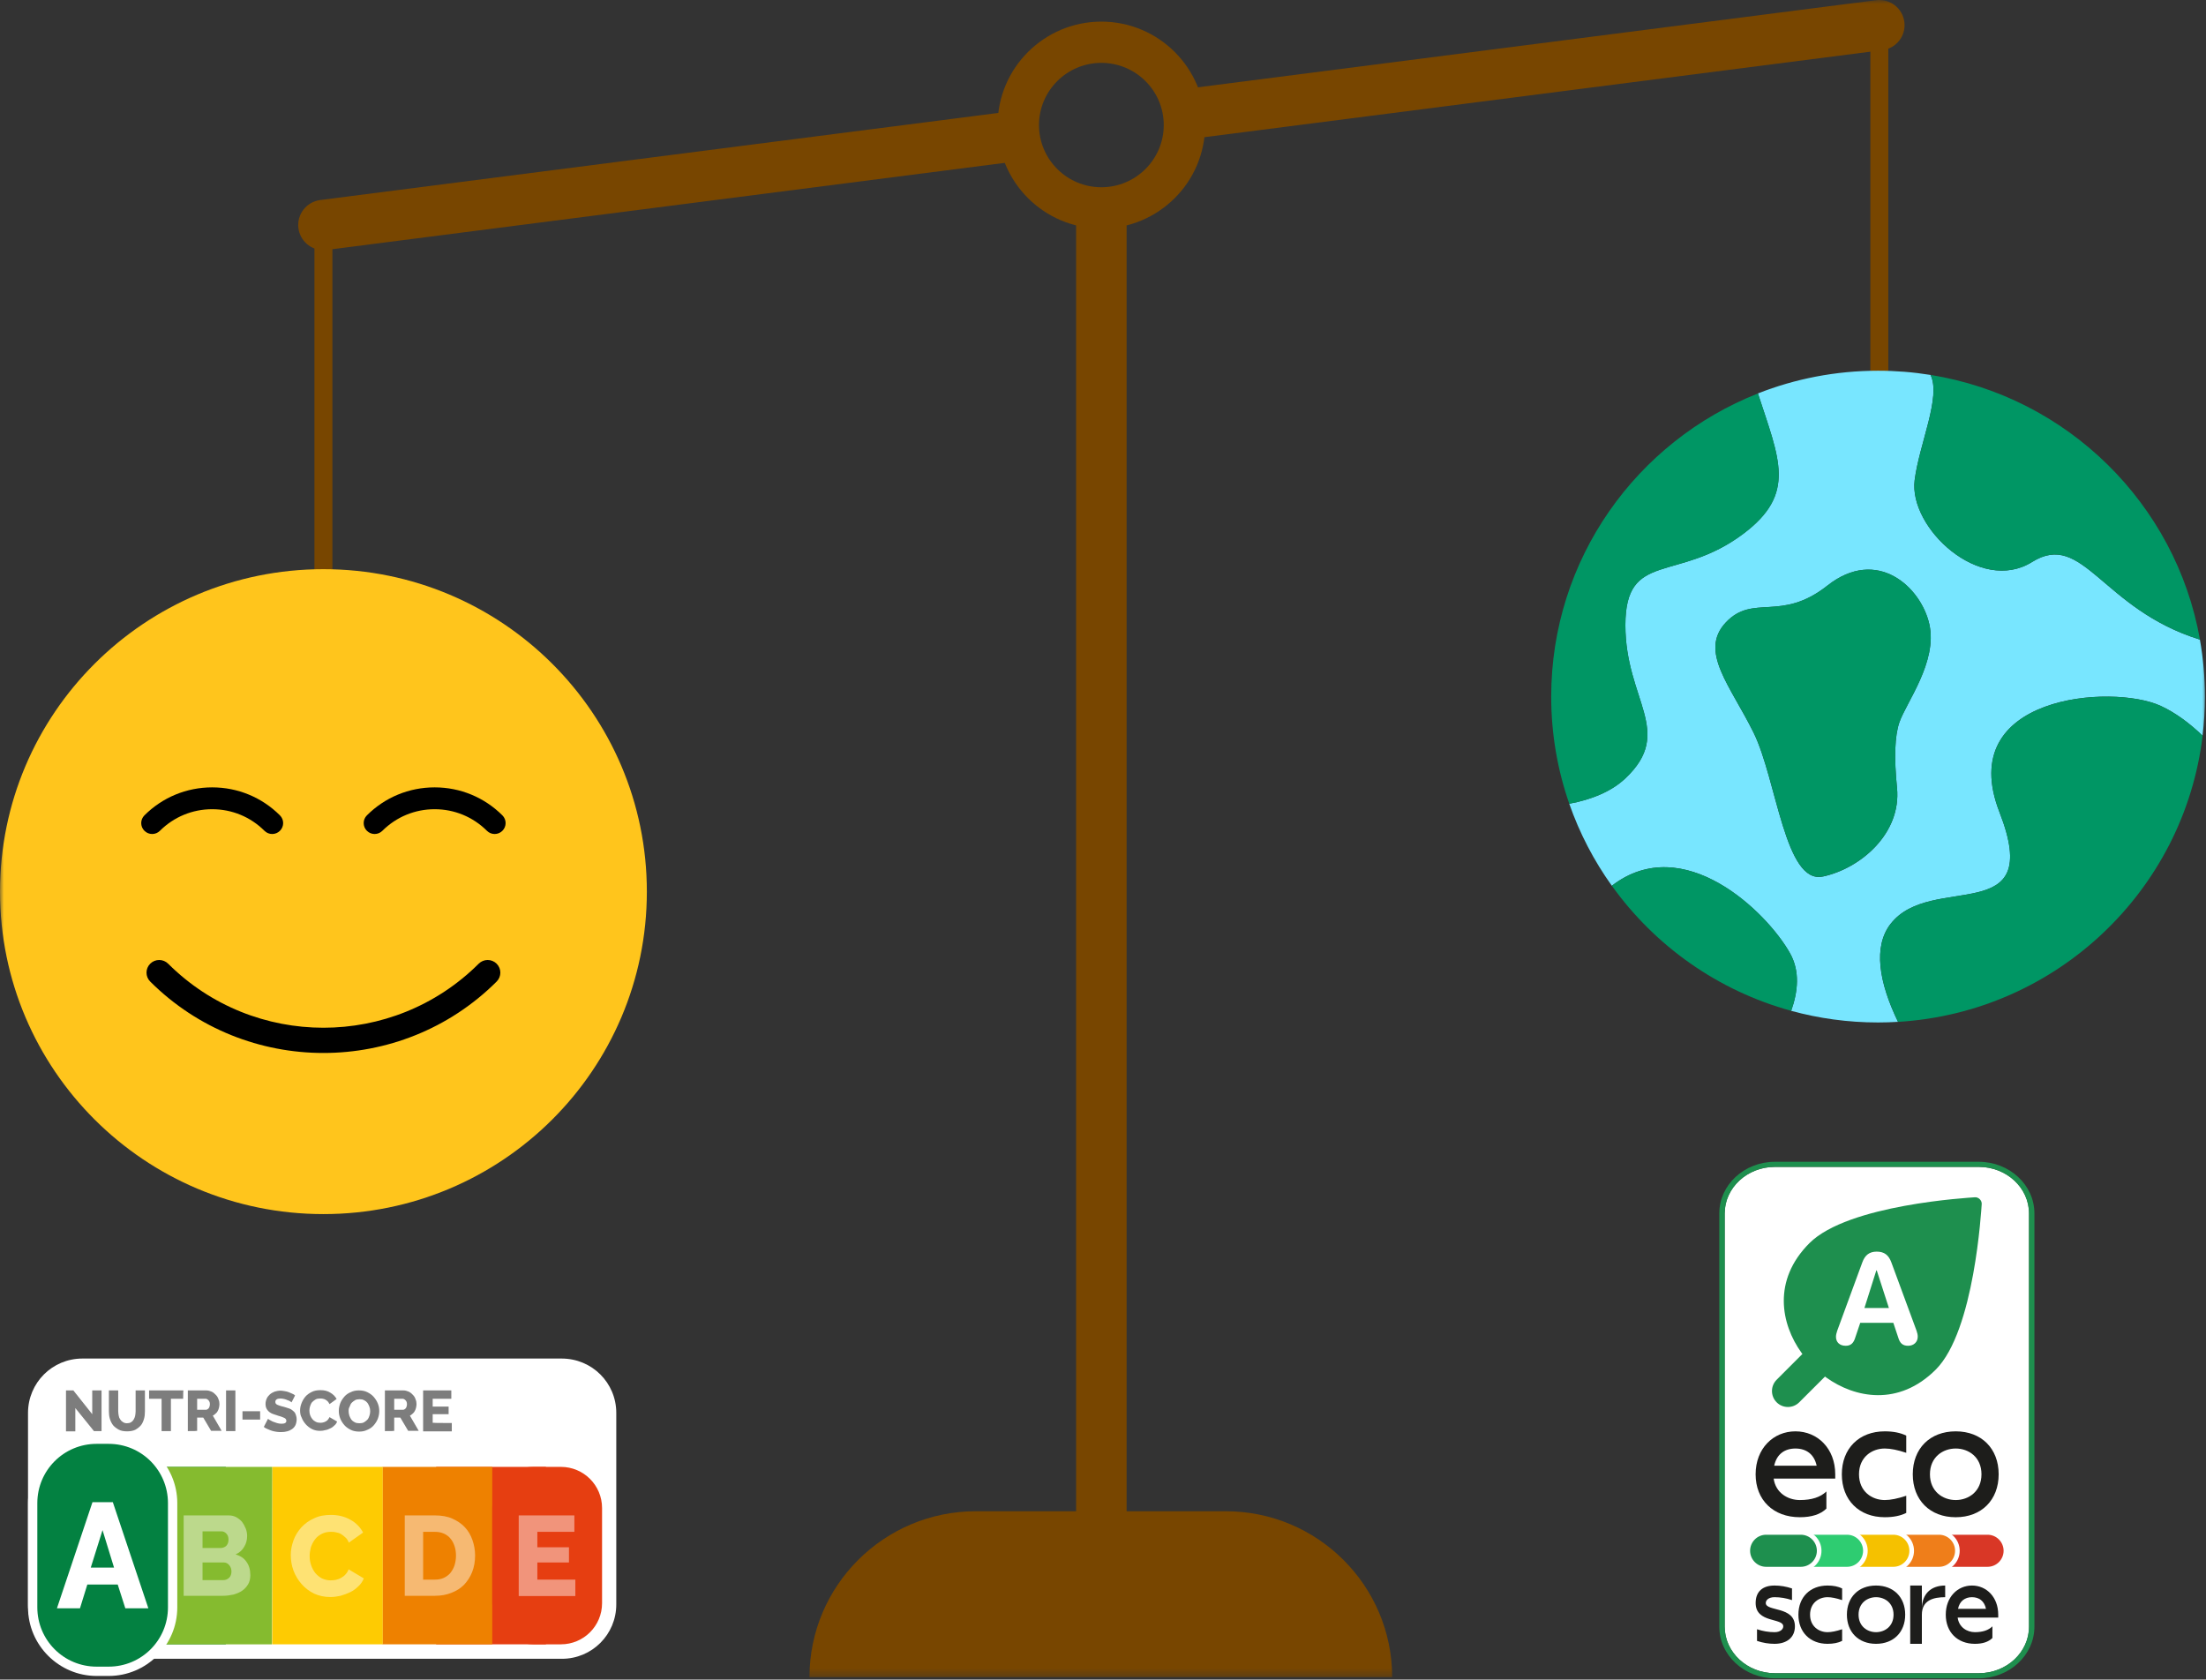 <?xml version="1.0" encoding="UTF-8"?>
<svg width="285px" height="217px" viewBox="0 0 285 217" version="1.1" xmlns="http://www.w3.org/2000/svg" xmlns:xlink="http://www.w3.org/1999/xlink">
    <rect x="0" y="0" width="285" height="217" fill="#333333" stroke="none"/>
    <title>Group 1634</title>
    <defs>
        <rect id="path-1" x="0" y="0" width="285" height="216.69"></rect>
    </defs>
    <g id="Onboarding" stroke="none" stroke-width="1" fill="none" fill-rule="evenodd">
        <g id="New-product---Food" transform="translate(-71, -348)">
            <g id="Group-1634" transform="translate(71, 348)">
                <g id="Fichier-37-1">
                    <mask id="mask-2" fill="white">
                        <use xlink:href="#path-1"></use>
                    </mask>
                    <g id="Clip" fill-rule="nonzero"></g>
                    <g id="Calque_1-2" mask="url(#mask-2)">
                        <g transform="translate(0, -0.002)" id="Group">
                            <path d="M126.081,195.254 L158.356,195.254 C170.223,195.254 179.858,204.86 179.858,216.692 L104.579,216.692 C104.579,204.86 114.214,195.254 126.081,195.254 L126.081,195.254 Z" id="Vector" fill="#784600" fill-rule="nonzero"></path>
                            <path d="M142.289,201.712 C140.488,201.712 139.028,200.256 139.028,198.46 L139.028,27.888 C139.028,26.093 140.488,24.637 142.289,24.637 C144.09,24.637 145.55,26.093 145.55,27.888 L145.55,198.46 C145.55,200.256 144.09,201.712 142.289,201.712 L142.289,201.712 Z" id="Vector" fill="#784600" fill-rule="nonzero"></path>
                            <path d="M154.346,17.862 C152.732,17.862 151.329,16.666 151.117,15.027 C150.886,13.248 152.149,11.619 153.934,11.388 L242.379,0.027 C244.164,-0.204 245.798,1.057 246.029,2.836 C246.261,4.616 244.997,6.245 243.212,6.476 L154.767,17.836 C154.626,17.855 154.484,17.862 154.346,17.862 L154.346,17.862 Z" id="Vector" fill="#784600" fill-rule="nonzero"></path>
                            <path d="M41.782,32.32 C40.167,32.32 38.765,31.124 38.553,29.485 C38.324,27.706 39.585,26.077 41.37,25.846 L129.57,14.517 C131.355,14.29 132.989,15.547 133.22,17.326 C133.449,19.106 132.188,20.735 130.403,20.966 L42.203,32.294 C42.061,32.313 41.92,32.32 41.782,32.32 L41.782,32.32 Z" id="Vector" fill="#784600" fill-rule="nonzero"></path>
                            <path d="M142.289,29.524 C134.899,29.524 128.885,23.528 128.885,16.159 C128.885,8.791 134.899,2.795 142.289,2.795 C149.68,2.795 155.693,8.791 155.693,16.159 C155.693,23.528 149.68,29.524 142.289,29.524 Z M142.289,8.124 C137.845,8.124 134.23,11.728 134.23,16.159 C134.23,20.59 137.845,24.195 142.289,24.195 C146.734,24.195 150.349,20.59 150.349,16.159 C150.349,11.728 146.734,8.124 142.289,8.124 L142.289,8.124 Z" id="Vector" fill="#784600" fill-rule="nonzero"></path>
                            <path d="M41.785,86.269 C41.145,86.269 40.624,85.749 40.624,85.111 L40.624,28.892 C40.624,28.254 41.145,27.735 41.785,27.735 C42.425,27.735 42.946,28.254 42.946,28.892 L42.946,85.111 C42.946,85.749 42.425,86.269 41.785,86.269 Z" id="Vector" fill="#784600" fill-rule="nonzero"></path>
                            <path d="M242.797,60.627 C242.157,60.627 241.636,60.107 241.636,59.469 L241.636,3.253 C241.636,2.615 242.157,2.096 242.797,2.096 C243.437,2.096 243.958,2.615 243.958,3.253 L243.958,59.469 C243.958,60.107 243.437,60.627 242.797,60.627 L242.797,60.627 Z" id="Vector" fill="#784600" fill-rule="nonzero"></path>
                            <path d="M83.569,115.201 C83.569,138.21 64.862,156.863 41.785,156.863 C18.708,156.863 0,138.21 0,115.201 C0,92.192 18.708,73.539 41.785,73.539 C64.862,73.539 83.569,92.192 83.569,115.201 Z" id="Vector" fill="#FFC51C" fill-rule="nonzero"></path>
                            <path d="M41.785,136.046 C33.681,136.046 25.576,132.971 19.408,126.821 C18.768,126.183 18.768,125.151 19.408,124.512 C20.048,123.874 21.084,123.874 21.724,124.512 C32.787,135.543 50.783,135.543 61.846,124.512 C62.486,123.874 63.521,123.874 64.161,124.512 C64.801,125.151 64.801,126.183 64.161,126.821 C57.993,132.971 49.889,136.046 41.785,136.046 Z" id="Vector" fill="#000000" fill-rule="nonzero"></path>
                            <g transform="translate(18.244, 101.73)" fill="#000000" fill-rule="nonzero" id="Vector">
                                <path d="M16.922,6.025 C16.559,6.025 16.199,5.887 15.922,5.611 C14.118,3.813 11.719,2.822 9.169,2.822 C6.618,2.822 4.223,3.813 2.415,5.611 C1.862,6.163 0.968,6.163 0.415,5.611 C-0.138,5.06 -0.138,4.168 0.415,3.617 C2.756,1.283 5.863,0 9.169,0 C12.475,0 15.581,1.286 17.922,3.617 C18.476,4.168 18.476,5.063 17.922,5.611 C17.646,5.887 17.282,6.025 16.922,6.025 Z"></path>
                                <path d="M45.663,6.025 C45.3,6.025 44.94,5.887 44.663,5.611 C42.859,3.813 40.46,2.822 37.91,2.822 C35.359,2.822 32.963,3.813 31.156,5.611 C30.603,6.163 29.709,6.163 29.156,5.611 C28.603,5.06 28.603,4.168 29.156,3.617 C31.497,1.283 34.604,3.43948454e-06 37.91,3.43948454e-06 C41.216,3.43948454e-06 44.322,1.286 46.663,3.617 C47.216,4.168 47.216,5.063 46.663,5.611 C46.387,5.887 46.023,6.025 45.663,6.025 L45.663,6.025 Z"></path>
                            </g>
                            <g transform="translate(200.405, 47.9)" fill-rule="nonzero" id="Vector">
                                <path d="M43.859,71.456 C49.091,64.736 63.811,72.146 57.916,57.043 C52.021,41.941 72.442,40.411 78.733,43.3 C80.595,44.156 82.421,45.487 84.152,47.154 C84.351,45.5 84.454,43.813 84.454,42.104 C84.454,39.59 84.232,37.131 83.807,34.739 C71.127,30.808 68.721,20.586 62.126,24.709 C55.382,28.926 46.168,20.287 46.953,14.131 C47.548,9.459 50.407,3.357 49.001,0.542 C46.795,0.186 44.531,-2.17579071e-07 42.225,-2.17579071e-07 C36.745,-2.17579071e-07 31.51,1.042 26.705,2.934 C29.471,11.457 31.725,15.872 24.821,21.063 C16.324,27.451 9.58,23.176 9.58,32.876 C9.58,42.576 15.986,46.613 9.58,52.663 C7.766,54.379 5.165,55.418 2.332,55.943 C3.663,59.753 5.522,63.315 7.831,66.541 C17.093,59.4 27.914,69.978 30.863,75.285 C32.143,77.59 31.892,80.172 31.002,82.701 C34.575,83.679 38.337,84.205 42.222,84.205 C43.09,84.205 43.949,84.176 44.804,84.125 C42.322,78.998 41.572,74.387 43.853,71.453 L43.859,71.456 Z M35.096,65.348 C30.198,66.4 29.136,52.84 26.149,46.77 C23.161,40.7 19.042,36.256 22.563,32.52 C26.084,28.785 29.657,32.52 35.671,27.771 C42.1,22.692 47.792,27.948 48.857,32.786 C49.921,37.625 45.856,42.874 44.972,45.455 C44.384,47.174 44.285,49.989 44.673,53.901 C45.255,59.766 39.993,64.303 35.096,65.354 L35.096,65.348 Z" fill="#78E6FF"></path>
                                <path d="M46.959,14.131 C46.174,20.287 55.388,28.922 62.132,24.709 C68.728,20.586 71.13,30.808 83.814,34.739 C80.707,17.187 66.695,3.389 49.008,0.542 C50.416,3.357 47.554,9.459 46.959,14.131 L46.959,14.131 Z" fill="#009664"></path>
                                <path d="M44.676,53.894 C44.288,49.985 44.387,47.169 44.975,45.449 C45.856,42.871 49.924,37.618 48.86,32.78 C47.795,27.941 42.103,22.686 35.674,27.765 C29.664,32.514 26.088,28.778 22.566,32.514 C19.045,36.249 23.164,40.693 26.152,46.763 C29.14,52.833 30.201,66.393 35.099,65.342 C39.997,64.29 45.258,59.753 44.676,53.888 L44.676,53.894 Z" fill="#009664"></path>
                                <path d="M30.87,75.285 C27.921,69.978 17.099,59.4 7.837,66.541 C13.398,74.307 21.537,80.107 31.008,82.701 C31.899,80.172 32.15,77.587 30.87,75.285 Z" fill="#009664"></path>
                                <path d="M9.587,32.879 C9.587,23.176 16.331,27.454 24.827,21.067 C31.732,15.875 29.477,11.46 26.712,2.937 C11.066,9.103 -2.05940978e-06,24.318 -2.05940978e-06,42.107 C-2.05940978e-06,46.956 0.826,51.615 2.338,55.95 C5.171,55.424 7.773,54.385 9.587,52.67 C15.993,46.619 9.587,42.585 9.587,32.882 L9.587,32.879 Z" fill="#009664"></path>
                                <path d="M57.919,57.043 C63.811,72.143 49.091,64.736 43.862,71.456 C41.579,74.387 42.331,79.001 44.814,84.128 C65.245,82.9 81.756,67.189 84.158,47.154 C82.425,45.49 80.598,44.156 78.739,43.3 C72.449,40.411 52.031,41.944 57.922,57.043 L57.919,57.043 Z" fill="#009664"></path>
                            </g>
                        </g>
                    </g>
                </g>
                <g id="Nutriscore-A" transform="translate(3.619, 175.524)" fill-rule="nonzero">
                    <g id="layer1_00000057831184686148853330000000514374286055995301_">
                        <path d="M7.03,0 L68.938,0 C72.865,0 76,3.135 76,7.03 L76,31.762 C76,35.657 72.865,38.792 68.97,38.792 L7.03,38.792 C3.135,38.823 0,35.688 0,31.793 L0,7.03 C0,3.135 3.135,0 7.03,0 Z" id="rect5285" fill="#FFFFFF"></path>
                        <polygon id="rect5287" fill="#038141" points="11.368 13.997 25.555 13.997 25.555 36.923 11.368 36.923"></polygon>
                        <polygon id="rect5289" fill="#E63E11" points="52.725 13.997 66.912 13.997 66.912 36.923 52.725 36.923"></polygon>
                        <path d="M8.487,13.997 L12.033,13.997 C14.978,13.997 17.353,16.372 17.353,19.317 L17.353,31.603 C17.353,34.548 14.978,36.923 12.033,36.923 L8.487,36.923 C5.542,36.923 3.167,34.548 3.167,31.603 L3.167,19.317 C3.167,16.372 5.542,13.997 8.487,13.997 Z" id="rect5291" fill="#038141"></path>
                        <polygon id="rect5293" fill="#EE8100" points="45.79 13.997 59.977 13.997 59.977 36.923 45.79 36.923"></polygon>
                        <path d="M48.672,30.653 L48.672,20.267 L52.567,20.267 C53.422,20.267 54.182,20.393 54.815,20.678 C55.448,20.963 55.987,21.312 56.43,21.787 C56.873,22.262 57.19,22.8 57.412,23.433 C57.633,24.067 57.76,24.732 57.76,25.428 C57.76,26.22 57.633,26.948 57.38,27.582 C57.127,28.215 56.778,28.753 56.335,29.228 C55.892,29.672 55.353,30.02 54.688,30.273 C54.055,30.527 53.358,30.653 52.567,30.653 L48.672,30.653 Z M55.29,25.46 C55.29,25.017 55.227,24.573 55.1,24.225 C54.973,23.845 54.815,23.528 54.562,23.243 C54.34,22.958 54.055,22.768 53.707,22.61 C53.358,22.452 52.978,22.388 52.535,22.388 L51.047,22.388 L51.047,28.563 L52.535,28.563 C52.978,28.563 53.358,28.5 53.707,28.342 C54.055,28.183 54.34,27.962 54.562,27.708 C54.783,27.423 54.973,27.107 55.1,26.727 C55.227,26.315 55.29,25.903 55.29,25.46 Z" id="path5480" fill-opacity="0.446" fill="#FFFFFF"></path>
                        <polygon id="rect5299" fill="#FECB02" points="31.54 13.997 45.822 13.997 45.822 36.923 31.54 36.923"></polygon>
                        <polygon id="rect5301" fill="#85BB2F" points="31.54 13.997 17.322 13.997 17.322 36.923 31.508 36.923"></polygon>
                        <path d="M33.947,25.365 C33.947,24.732 34.073,24.13 34.295,23.497 C34.517,22.863 34.865,22.325 35.308,21.818 C35.752,21.343 36.29,20.932 36.955,20.647 C37.588,20.33 38.317,20.203 39.14,20.203 C40.122,20.203 40.945,20.425 41.673,20.837 C42.402,21.248 42.94,21.818 43.288,22.483 L41.452,23.782 C41.325,23.497 41.198,23.275 41.008,23.117 C40.818,22.927 40.628,22.8 40.438,22.673 C40.217,22.547 39.995,22.483 39.773,22.452 C39.552,22.388 39.33,22.388 39.108,22.388 C38.665,22.388 38.253,22.483 37.905,22.673 C37.557,22.863 37.272,23.085 37.05,23.402 C36.828,23.687 36.67,24.035 36.543,24.383 C36.448,24.763 36.385,25.143 36.385,25.523 C36.385,25.935 36.448,26.315 36.575,26.695 C36.702,27.075 36.892,27.423 37.113,27.708 C37.367,27.993 37.652,28.247 37.968,28.405 C38.317,28.563 38.697,28.658 39.108,28.658 C39.33,28.658 39.552,28.627 39.773,28.595 C39.995,28.532 40.217,28.468 40.438,28.342 C40.66,28.215 40.85,28.088 41.008,27.898 C41.198,27.708 41.325,27.487 41.42,27.233 L43.383,28.405 C43.225,28.785 43.003,29.133 42.687,29.418 C42.37,29.735 42.022,29.988 41.642,30.178 C41.23,30.368 40.818,30.527 40.375,30.653 C39.932,30.748 39.488,30.812 39.045,30.812 C38.285,30.812 37.588,30.653 36.955,30.368 C36.322,30.052 35.783,29.64 35.34,29.133 C34.897,28.627 34.548,28.057 34.295,27.392 C34.042,26.695 33.947,26.03 33.947,25.365 Z" id="path5475" fill-opacity="0.446" fill="#FFFFFF"></path>
                        <path d="M28.722,27.993 C28.722,28.437 28.627,28.848 28.437,29.165 C28.247,29.482 27.993,29.767 27.677,29.988 C27.36,30.21 26.98,30.368 26.537,30.495 C26.093,30.59 25.65,30.653 25.175,30.653 L20.108,30.653 L20.108,20.267 L25.903,20.267 C26.252,20.267 26.6,20.33 26.885,20.488 C27.17,20.647 27.423,20.837 27.645,21.09 C27.835,21.343 27.993,21.628 28.12,21.945 C28.247,22.262 28.31,22.578 28.31,22.927 C28.31,23.433 28.183,23.908 27.93,24.32 C27.677,24.763 27.328,25.08 26.822,25.302 C27.423,25.492 27.898,25.777 28.215,26.252 C28.563,26.727 28.722,27.297 28.722,27.993 Z M26.283,27.518 C26.283,27.202 26.188,26.917 25.998,26.695 C25.808,26.473 25.587,26.347 25.302,26.347 L22.547,26.347 L22.547,28.627 L25.207,28.627 C25.523,28.627 25.777,28.532 25.998,28.31 C26.188,28.12 26.283,27.835 26.283,27.518 Z M22.547,22.325 L22.547,24.478 L24.89,24.478 C25.143,24.478 25.397,24.383 25.587,24.225 C25.777,24.035 25.903,23.782 25.903,23.402 C25.903,23.053 25.808,22.8 25.618,22.61 C25.428,22.42 25.238,22.325 24.985,22.325 L22.547,22.325 Z" id="path5472" fill-opacity="0.446" fill="#FFFFFF"></path>
                        <path d="M9.183,20.267 L11.337,20.267 L15.137,30.653 L12.667,30.653 L11.875,28.31 L8.645,28.31 L7.853,30.653 L5.383,30.653 L9.183,20.267 Z M11.463,26.695 L10.26,23.022 L9.025,26.695 C9.025,26.695 9.838,26.695 11.463,26.695 Z" id="path5469" fill-opacity="0.446" fill="#FFFFFF"></path>
                        <path d="M65.296,13.997 L68.843,13.997 C71.788,13.997 74.163,16.372 74.163,19.317 L74.163,31.603 C74.163,34.548 71.788,36.923 68.843,36.923 L65.296,36.923 C62.351,36.923 59.976,34.548 59.976,31.603 L59.976,19.317 C59.945,16.372 62.32,13.997 65.296,13.997 Z" id="rect5315" fill="#E63E11"></path>
                        <polygon id="path5464" fill-opacity="0.446" fill="#FFFFFF" points="70.712 28.563 70.712 30.685 63.397 30.685 63.397 20.267 70.585 20.267 70.585 22.388 65.803 22.388 65.803 24.383 69.888 24.383 69.888 26.347 65.803 26.347 65.803 28.563"></polygon>
                        <polygon id="path5437" fill="#7D7D7D" points="6.112 6.397 6.112 9.405 4.908 9.405 4.908 4.117 5.858 4.117 8.297 7.189 8.297 4.117 9.5 4.117 9.5 9.374 8.518 9.374"></polygon>
                        <path d="M12.762,8.36 C12.983,8.36 13.142,8.329 13.3,8.234 C13.458,8.139 13.553,8.044 13.648,7.885 C13.743,7.727 13.807,7.569 13.838,7.41 C13.87,7.22 13.902,7.03 13.902,6.84 L13.902,4.117 L15.105,4.117 L15.105,6.809 C15.105,7.189 15.073,7.505 14.978,7.822 C14.883,8.139 14.757,8.424 14.567,8.645 C14.377,8.867 14.123,9.057 13.838,9.215 C13.553,9.342 13.205,9.405 12.793,9.405 C12.382,9.405 12.002,9.342 11.717,9.184 C11.432,9.025 11.178,8.835 10.988,8.614 C10.798,8.36 10.672,8.107 10.577,7.79 C10.482,7.474 10.45,7.157 10.45,6.809 L10.45,4.117 L11.653,4.117 L11.653,6.809 C11.653,6.999 11.685,7.189 11.717,7.379 C11.748,7.569 11.812,7.727 11.907,7.854 C12.002,8.012 12.097,8.107 12.255,8.202 C12.382,8.297 12.572,8.36 12.762,8.36 Z" id="path5439" fill="#7D7D7D"></path>
                        <path d="M20.045,5.194 L18.462,5.194 L18.462,9.374 L17.258,9.374 L17.258,5.194 L15.643,5.194 L15.643,4.117 L20.077,4.117 C20.055,4.117 20.045,4.476 20.045,5.194 Z" id="path5441" fill="#7D7D7D"></path>
                        <path d="M20.647,9.374 L20.647,4.117 L23.022,4.117 C23.275,4.117 23.497,4.18 23.718,4.275 C23.94,4.37 24.098,4.529 24.257,4.687 C24.415,4.845 24.542,5.035 24.605,5.257 C24.7,5.479 24.732,5.669 24.732,5.89 C24.732,6.049 24.7,6.207 24.668,6.365 C24.637,6.524 24.573,6.65 24.51,6.777 C24.447,6.904 24.352,7.03 24.225,7.125 C24.13,7.22 24.003,7.315 23.877,7.379 L25.017,9.342 L23.655,9.342 L22.642,7.632 L21.85,7.632 L21.85,9.342 C21.85,9.363 21.449,9.374 20.647,9.374 Z M21.85,6.619 L22.958,6.619 C23.117,6.619 23.212,6.555 23.338,6.429 C23.433,6.302 23.497,6.112 23.497,5.89 C23.497,5.669 23.433,5.51 23.307,5.384 C23.18,5.257 23.053,5.194 22.927,5.194 L21.85,5.194 L21.85,6.619 Z" id="path5443" fill="#7D7D7D"></path>
                        <polygon id="path5445" fill="#7D7D7D" points="25.587 9.374 25.587 4.117 26.79 4.117 26.79 9.374"></polygon>
                        <polygon id="path5447" fill="#7D7D7D" points="27.708 7.885 27.708 6.808 29.988 6.808 29.988 7.885"></polygon>
                        <path d="M34.041,5.668 C34.041,5.637 33.978,5.605 33.883,5.542 C33.788,5.478 33.693,5.415 33.535,5.383 C33.408,5.32 33.25,5.257 33.091,5.225 C32.933,5.193 32.775,5.162 32.616,5.162 C32.173,5.162 31.951,5.32 31.951,5.605 C31.951,5.7 31.983,5.763 32.015,5.827 C32.078,5.89 32.142,5.953 32.237,5.985 C32.332,6.017 32.458,6.08 32.585,6.112 C32.711,6.143 32.87,6.207 33.06,6.238 C33.313,6.302 33.535,6.397 33.756,6.46 C33.946,6.523 34.136,6.65 34.263,6.777 C34.421,6.903 34.516,7.03 34.58,7.22 C34.643,7.378 34.706,7.6 34.706,7.853 C34.706,8.138 34.643,8.392 34.548,8.613 C34.453,8.803 34.295,8.993 34.105,9.12 C33.915,9.247 33.725,9.342 33.471,9.405 C33.25,9.468 32.996,9.5 32.743,9.5 C32.553,9.5 32.363,9.5 32.141,9.468 C31.951,9.437 31.73,9.405 31.54,9.342 C31.35,9.278 31.16,9.215 30.97,9.12 C30.78,9.057 30.621,8.962 30.463,8.835 L31.002,7.79 C31.033,7.822 31.096,7.853 31.191,7.917 C31.286,7.98 31.445,8.043 31.603,8.138 C31.762,8.202 31.951,8.265 32.141,8.328 C32.331,8.392 32.553,8.423 32.743,8.423 C33.186,8.423 33.376,8.297 33.376,8.043 C33.376,7.948 33.345,7.853 33.281,7.79 C33.218,7.727 33.123,7.663 33.028,7.632 C32.902,7.568 32.775,7.537 32.616,7.473 C32.458,7.442 32.3,7.378 32.11,7.315 C31.856,7.252 31.666,7.157 31.477,7.093 C31.287,6.998 31.16,6.903 31.033,6.777 C30.906,6.65 30.843,6.523 30.78,6.397 C30.716,6.238 30.685,6.08 30.685,5.89 C30.685,5.605 30.748,5.383 30.843,5.162 C30.938,4.94 31.096,4.782 31.255,4.623 C31.445,4.465 31.635,4.37 31.856,4.275 C32.078,4.212 32.331,4.148 32.616,4.148 C32.806,4.148 32.965,4.18 33.155,4.212 C33.345,4.243 33.503,4.275 33.662,4.338 C33.82,4.402 33.978,4.465 34.105,4.528 C34.263,4.592 34.39,4.655 34.485,4.75 C34.548,4.687 34.4,4.993 34.041,5.668 Z" id="path5449" fill="#7D7D7D"></path>
                        <path d="M35.15,6.713 C35.15,6.397 35.213,6.08 35.34,5.763 C35.467,5.447 35.625,5.162 35.847,4.908 C36.068,4.655 36.353,4.465 36.67,4.307 C36.987,4.148 37.367,4.085 37.778,4.085 C38.285,4.085 38.697,4.18 39.045,4.402 C39.425,4.623 39.678,4.877 39.868,5.225 L38.95,5.89 C38.887,5.763 38.823,5.637 38.728,5.542 C38.633,5.447 38.538,5.383 38.443,5.32 C38.348,5.257 38.222,5.225 38.095,5.193 C37.968,5.162 37.873,5.162 37.747,5.162 C37.525,5.162 37.303,5.193 37.145,5.288 C36.987,5.383 36.828,5.51 36.702,5.637 C36.575,5.795 36.512,5.953 36.448,6.143 C36.385,6.333 36.353,6.523 36.353,6.713 C36.353,6.935 36.385,7.125 36.448,7.315 C36.512,7.505 36.607,7.663 36.733,7.822 C36.86,7.98 36.987,8.075 37.177,8.17 C37.335,8.265 37.557,8.297 37.747,8.297 C37.842,8.297 37.968,8.297 38.095,8.265 C38.222,8.233 38.317,8.202 38.443,8.138 C38.538,8.075 38.665,8.012 38.728,7.917 C38.823,7.822 38.887,7.695 38.95,7.568 L39.932,8.138 C39.868,8.328 39.742,8.518 39.583,8.645 C39.425,8.803 39.267,8.93 39.045,9.025 C38.855,9.12 38.633,9.215 38.412,9.247 C38.19,9.31 37.968,9.342 37.747,9.342 C37.367,9.342 37.018,9.278 36.702,9.12 C36.385,8.962 36.1,8.74 35.878,8.487 C35.657,8.233 35.467,7.948 35.34,7.6 C35.213,7.378 35.15,7.062 35.15,6.713 Z" id="path5451" fill="#7D7D7D"></path>
                        <path d="M42.781,9.437 C42.401,9.437 42.021,9.374 41.705,9.215 C41.388,9.057 41.103,8.867 40.881,8.614 C40.66,8.36 40.47,8.075 40.343,7.759 C40.216,7.442 40.153,7.094 40.153,6.777 C40.153,6.429 40.216,6.112 40.343,5.764 C40.47,5.447 40.66,5.162 40.881,4.909 C41.103,4.655 41.388,4.465 41.705,4.339 C42.021,4.18 42.37,4.117 42.75,4.117 C43.13,4.117 43.51,4.18 43.826,4.339 C44.143,4.497 44.428,4.687 44.65,4.94 C44.871,5.194 45.061,5.479 45.188,5.795 C45.315,6.112 45.378,6.429 45.378,6.777 C45.378,7.125 45.315,7.442 45.188,7.79 C45.061,8.107 44.871,8.392 44.65,8.645 C44.428,8.899 44.143,9.089 43.826,9.215 C43.51,9.374 43.161,9.437 42.781,9.437 Z M41.42,6.777 C41.42,6.967 41.451,7.189 41.515,7.379 C41.578,7.569 41.673,7.727 41.768,7.885 C41.895,8.044 42.021,8.139 42.211,8.234 C42.37,8.329 42.591,8.36 42.813,8.36 C43.035,8.36 43.256,8.329 43.415,8.234 C43.573,8.139 43.731,8.012 43.858,7.885 C43.985,7.727 44.048,7.569 44.111,7.379 C44.175,7.189 44.206,6.999 44.206,6.809 C44.206,6.619 44.175,6.397 44.111,6.239 C44.048,6.049 43.953,5.89 43.858,5.732 C43.731,5.574 43.605,5.479 43.415,5.384 C43.256,5.289 43.066,5.257 42.845,5.257 C42.623,5.257 42.401,5.289 42.243,5.384 C42.085,5.479 41.926,5.605 41.8,5.732 C41.673,5.89 41.61,6.049 41.546,6.239 C41.451,6.365 41.42,6.555 41.42,6.777 Z" id="path5453" fill="#7D7D7D"></path>
                        <path d="M46.107,9.374 L46.107,4.117 L48.482,4.117 C48.735,4.117 48.957,4.18 49.178,4.275 C49.4,4.37 49.558,4.529 49.717,4.687 C49.875,4.845 50.002,5.035 50.065,5.257 C50.16,5.479 50.192,5.669 50.192,5.89 C50.192,6.049 50.16,6.207 50.128,6.365 C50.097,6.524 50.033,6.65 49.97,6.777 C49.907,6.904 49.812,7.03 49.685,7.125 C49.59,7.22 49.463,7.315 49.337,7.379 L50.477,9.342 L49.115,9.342 L48.102,7.632 L47.31,7.632 L47.31,9.342 C47.31,9.363 46.909,9.374 46.107,9.374 Z M47.31,6.619 L48.418,6.619 C48.577,6.619 48.672,6.555 48.798,6.429 C48.893,6.302 48.957,6.112 48.957,5.89 C48.957,5.669 48.893,5.51 48.767,5.384 C48.64,5.257 48.513,5.194 48.387,5.194 L47.31,5.194 L47.31,6.619 Z" id="path5455" fill="#7D7D7D"></path>
                        <path d="M54.751,8.329 L54.751,9.405 L51.046,9.405 L51.046,4.117 L54.688,4.117 L54.688,5.194 L52.281,5.194 L52.281,6.207 L54.34,6.207 L54.34,7.189 L52.281,7.189 L52.281,8.297 C52.281,8.318 53.105,8.329 54.751,8.329 Z" id="path5457" fill="#7D7D7D"></path>
                    </g>
                    <g id="Group" transform="translate(0, 9.817)">
                        <g>
                            <path d="M8.866,1.204 L10.418,1.204 C14.661,1.204 18.081,4.624 18.081,8.867 L18.081,22.325 C18.081,26.569 14.661,29.989 10.418,29.989 L8.866,29.989 C4.623,29.989 1.203,26.569 1.203,22.325 L1.203,8.867 C1.203,4.624 4.623,1.204 8.866,1.204 Z" id="rect5229_00000085970283402629478910000017706092144546296960_" fill-opacity="0.63" fill="#0039FF"></path>
                            <path d="M10.418,31.192 L8.867,31.192 C3.99,31.192 0,27.202 0,22.325 L0,8.867 C0,3.99 3.99,0 8.867,0 L10.418,0 C15.295,0 19.285,3.99 19.285,8.867 L19.285,22.325 C19.285,27.233 15.295,31.192 10.418,31.192 Z M8.867,2.407 C5.288,2.407 2.375,5.288 2.375,8.867 L2.375,22.325 C2.375,25.903 5.288,28.817 8.867,28.817 L10.418,28.817 C13.997,28.817 16.91,25.903 16.91,22.325 L16.91,8.867 C16.91,5.288 13.997,2.375 10.418,2.375 L8.867,2.407 Z" id="Vector" fill="#FFFFFF"></path>
                        </g>
                        <path d="M8.866,1.204 L10.418,1.204 C14.661,1.204 18.081,4.624 18.081,8.867 L18.081,22.325 C18.081,26.569 14.661,29.989 10.418,29.989 L8.866,29.989 C4.623,29.989 1.203,26.569 1.203,22.325 L1.203,8.867 C1.203,4.624 4.623,1.204 8.866,1.204 Z" id="rect5231" fill="#038141"></path>
                        <path d="M8.328,8.74 L10.957,8.74 L15.548,22.452 L12.572,22.452 L11.59,19.38 L7.663,19.38 L6.713,22.452 L3.737,22.452 C3.737,22.452 5.267,17.881 8.328,8.74 Z M11.115,17.195 L9.627,12.35 L8.107,17.195 C8.128,17.195 9.131,17.195 11.115,17.195 Z" id="path5539" fill="#FFFFFF"></path>
                    </g>
                </g>
                <g id="Page-1" transform="translate(222.119, 150.102)" fill-rule="nonzero">
                    <g id="Eco-score-A">
                        <path d="M7.176,0.659 C3.597,0.659 0.686,3.357 0.686,6.672 L0.686,60.065 C0.686,63.38 3.598,66.078 7.176,66.078 L33.54,66.078 C37.12,66.078 40.031,63.38 40.031,60.065 L40.031,6.672 C40.031,3.356 37.119,0.659 33.54,0.659 L7.176,0.659 Z" id="bg" fill="#FFFFFF"></path>
                        <path d="M33.522,66.736 L7.192,66.736 C3.226,66.736 0,63.743 0,60.064 L0,6.672 C0,2.993 3.226,0 7.192,0 L33.522,0 C37.488,0 40.714,2.993 40.714,6.672 L40.714,60.064 C40.714,63.743 37.488,66.736 33.522,66.736 Z M7.193,0.659 C3.618,0.659 0.711,3.357 0.711,6.672 L0.711,60.065 C0.711,63.38 3.619,66.078 7.193,66.078 L33.523,66.078 C37.098,66.078 40.005,63.38 40.005,60.065 L40.005,6.672 C40.005,3.356 37.097,0.659 33.523,0.659 L7.193,0.659 Z" id="border" fill="#1E8F4E"></path>
                        <g id="title" transform="translate(3.386, 34.827)">
                            <g id="Group" transform="translate(1.309, -0)" fill="#1D1D1B">
                                <path d="M10.286,6.104 L2.331,6.104 C2.583,7.946 4.16,8.877 5.714,8.877 C7.238,8.877 8.381,8.507 9.143,7.768 L9.143,9.986 C8.381,10.726 7.238,11.096 5.714,11.096 C2.286,11.096 0,8.877 0,5.548 C0,2.219 2.286,0 5.143,0 C8.001,0 10.286,2.219 10.286,5.548 L10.286,6.104 L10.286,6.104 Z M2.4,4.439 L7.886,4.439 C7.566,2.952 6.537,2.22 5.143,2.22 C3.748,2.22 2.72,2.952 2.4,4.439 Z" id="Shape"></path>
                                <path d="M19.46,0.555 L19.46,2.774 C18.35,2.404 17.425,2.219 16.686,2.219 C15.021,2.219 13.357,3.329 13.357,5.548 C13.357,7.767 15.022,8.877 16.686,8.877 C17.426,8.877 18.35,8.692 19.46,8.322 L19.46,10.541 C18.72,10.911 17.795,11.096 16.686,11.096 C13.357,11.096 11.138,8.877 11.138,5.548 C11.138,2.219 13.357,-6.5001339e-05 16.686,-6.5001339e-05 C17.795,0 18.72,0.186 19.46,0.555 Z" id="Path"></path>
                                <path d="M31.399,5.548 C31.399,8.877 29.179,11.097 25.851,11.097 C22.522,11.097 20.303,8.878 20.303,5.548 C20.303,2.22 22.522,0 25.851,0 C29.179,0 31.399,2.22 31.399,5.548 Z M22.522,5.548 C22.522,7.767 24.187,8.877 25.851,8.877 C27.515,8.877 29.179,7.767 29.179,5.548 C29.179,3.329 27.515,2.22 25.851,2.22 C24.186,2.22 22.522,3.329 22.522,5.548 Z" id="Shape"></path>
                                <path d="M2.441,27.453 C1.688,27.453 0.934,27.327 0.181,27.076 L0.181,25.57 C0.934,25.821 1.688,25.947 2.441,25.947 C3.194,25.947 3.57,25.57 3.57,25.194 C3.57,24.064 0.004,24.817 0.004,22.181 C0.004,20.676 0.935,19.922 2.441,19.922 C3.194,19.922 3.948,20.048 4.701,20.299 L4.701,21.805 C3.948,21.553 3.194,21.428 2.441,21.428 C1.688,21.428 1.312,21.805 1.312,22.181 C1.312,23.31 5.077,22.558 5.077,25.193 C5.076,26.7 3.947,27.453 2.441,27.453 Z" id="Path"></path>
                                <path d="M11.176,20.299 L11.176,21.805 C10.423,21.553 9.796,21.428 9.294,21.428 C8.164,21.428 7.034,22.181 7.034,23.687 C7.034,25.193 8.164,25.947 9.294,25.947 C9.796,25.947 10.423,25.821 11.176,25.57 L11.176,27.076 C10.674,27.327 10.047,27.453 9.294,27.453 C7.034,27.453 5.528,25.947 5.528,23.687 C5.528,21.428 7.034,19.922 9.294,19.922 C10.047,19.922 10.674,20.048 11.176,20.299 Z" id="Path"></path>
                                <path d="M19.324,23.687 C19.324,25.947 17.818,27.453 15.559,27.453 C13.299,27.453 11.793,25.947 11.793,23.687 C11.793,21.428 13.299,19.922 15.559,19.922 C17.818,19.922 19.324,21.428 19.324,23.687 Z M13.3,23.687 C13.3,25.193 14.43,25.947 15.559,25.947 C16.689,25.947 17.819,25.194 17.819,23.687 C17.819,22.181 16.689,21.428 15.559,21.428 C14.43,21.428 13.3,22.181 13.3,23.687 Z" id="Shape"></path>
                                <path d="M24.49,19.922 L24.49,21.428 C22.985,21.428 21.478,21.805 21.478,23.687 L21.478,27.453 L19.972,27.453 L19.972,19.922 L21.478,19.922 L21.478,22.934 C21.478,21.052 22.608,19.922 24.49,19.922 Z" id="Path"></path>
                                <path d="M31.344,24.064 L26.103,24.064 C26.268,25.314 27.307,25.947 28.331,25.947 C29.335,25.947 30.088,25.696 30.591,25.194 L30.591,26.7 C30.089,27.202 29.336,27.453 28.331,27.453 C26.072,27.453 24.566,25.947 24.566,23.687 C24.566,21.428 26.072,19.922 27.955,19.922 C29.837,19.922 31.343,21.428 31.343,23.687 L31.343,24.064 L31.344,24.064 Z M26.148,22.934 L29.762,22.934 C29.552,21.925 28.874,21.428 27.955,21.428 C27.036,21.428 26.358,21.925 26.148,22.934 Z" id="Shape"></path>
                            </g>
                            <g id="Group" transform="translate(0, 12.762)">
                                <path d="M33.644,2.669 C33.644,1.36 32.582,0.298 31.273,0.298 L24.44,0.298 C23.131,0.298 22.07,1.36 22.07,2.669 C22.07,3.978 23.131,5.039 24.44,5.039 L31.273,5.039 C32.583,5.039 33.644,3.978 33.644,2.669 Z" id="Path" fill="#D93726"></path>
                                <path d="M33.942,2.669 C33.942,4.14 32.745,5.337 31.274,5.337 L24.441,5.337 C22.97,5.337 21.772,4.14 21.772,2.669 C21.772,1.197 22.97,6.38996198e-06 24.441,6.38996198e-06 L31.274,6.38996198e-06 C32.745,6.38996198e-06 33.942,1.197 33.942,2.669 Z M31.274,4.741 C32.417,4.741 33.346,3.811 33.346,2.669 C33.346,1.526 32.416,0.597 31.274,0.597 L24.441,0.597 C23.298,0.597 22.369,1.527 22.369,2.669 C22.369,3.811 23.299,4.741 24.441,4.741 L31.274,4.741 Z" id="Shape" fill="#FFFFFF"></path>
                                <path d="M27.375,2.669 C27.375,1.36 26.314,0.298 25.005,0.298 L18.446,0.298 C17.137,0.298 16.076,1.36 16.076,2.669 C16.076,3.978 17.137,5.039 18.446,5.039 L25.005,5.039 C26.314,5.039 27.375,3.978 27.375,2.669 Z" id="Path" fill="#EF7E1A"></path>
                                <path d="M27.674,2.669 C27.674,4.14 26.477,5.337 25.005,5.337 L18.459,5.337 C16.988,5.337 15.79,4.14 15.79,2.669 C15.79,1.197 16.988,6.38996198e-06 18.459,6.38996198e-06 L25.005,6.38996198e-06 C26.477,6.38996198e-06 27.674,1.197 27.674,2.669 Z M25.005,4.741 C26.148,4.741 27.077,3.811 27.077,2.669 C27.077,1.526 26.147,0.597 25.005,0.597 L18.459,0.597 C17.316,0.597 16.387,1.527 16.387,2.669 C16.387,3.812 17.317,4.741 18.459,4.741 L25.005,4.741 Z" id="Shape" fill="#FFFFFF"></path>
                                <path d="M21.473,2.669 C21.473,1.36 20.412,0.298 19.103,0.298 L12.478,0.298 C11.168,0.298 10.107,1.36 10.107,2.669 C10.107,3.978 11.168,5.039 12.478,5.039 L19.103,5.039 C20.412,5.039 21.473,3.978 21.473,2.669 Z" id="Path" fill="#F5C100"></path>
                                <path d="M21.772,2.669 C21.772,4.14 20.575,5.337 19.103,5.337 L12.478,5.337 C11.007,5.337 9.809,4.14 9.809,2.669 C9.809,1.197 11.007,6.38996198e-06 12.478,6.38996198e-06 L19.103,6.38996198e-06 C20.575,6.38996198e-06 21.772,1.197 21.772,2.669 Z M19.103,4.741 C20.246,4.741 21.175,3.811 21.175,2.669 C21.175,1.526 20.246,0.597 19.103,0.597 L12.478,0.597 C11.335,0.597 10.406,1.527 10.406,2.669 C10.406,3.812 11.336,4.741 12.478,4.741 L19.103,4.741 Z" id="Shape" fill="#FFFFFF"></path>
                                <path d="M15.492,2.669 C15.492,1.36 14.431,0.298 13.122,0.298 L6.496,0.298 C5.187,0.298 4.126,1.36 4.126,2.669 C4.126,3.978 5.187,5.039 6.496,5.039 L13.122,5.039 C14.431,5.039 15.492,3.978 15.492,2.669 Z" id="Path" fill="#2ECC71"></path>
                                <path d="M15.79,2.669 C15.79,4.14 14.593,5.337 13.122,5.337 L6.496,5.337 C5.025,5.337 3.828,4.14 3.828,2.669 C3.828,1.197 5.025,6.38996198e-06 6.496,6.38996198e-06 L13.122,6.38996198e-06 C14.593,6.38996198e-06 15.79,1.197 15.79,2.669 Z M13.122,4.741 C14.265,4.741 15.194,3.811 15.194,2.669 C15.194,1.527 14.264,0.597 13.122,0.597 L6.496,0.597 C5.354,0.597 4.424,1.527 4.424,2.669 C4.424,3.812 5.354,4.741 6.496,4.741 L13.122,4.741 Z" id="Shape" fill="#FFFFFF"></path>
                                <path d="M9.52,2.669 C9.52,1.36 8.459,0.298 7.15,0.298 L2.669,0.298 C1.36,0.298 0.298,1.36 0.298,2.669 C0.298,3.978 1.36,5.039 2.669,5.039 L7.15,5.039 C8.459,5.039 9.52,3.978 9.52,2.669 Z" id="Path" fill="#1E8F4E"></path>
                                <path d="M9.818,2.669 C9.818,4.14 8.621,5.337 7.15,5.337 L2.669,5.337 C1.197,5.337 0,4.14 0,2.669 C0,1.197 1.197,0 2.669,0 L7.15,0 C8.621,0 9.818,1.197 9.818,2.669 Z M7.15,4.741 C8.292,4.741 9.222,3.811 9.222,2.669 C9.222,1.527 8.292,0.597 7.15,0.597 L2.669,0.597 C1.526,0.597 0.597,1.527 0.597,2.669 C0.597,3.812 1.527,4.741 2.669,4.741 L7.15,4.741 Z" id="Shape" fill="#FFFFFF"></path>
                            </g>
                        </g>
                        <g id="leaf" transform="translate(6.807, 4.583)">
                            <path d="M26.205,0.003 C26.689,-0.038 27.138,0.41 27.097,0.894 C27.037,1.583 26.179,17.248 21.166,22.262 C16.361,27.066 10.7,25.939 7.003,23.281 C6.958,23.249 6.908,23.21 6.853,23.166 L3.52,26.494 C2.714,27.299 1.409,27.299 0.604,26.494 C-0.201,25.689 -0.201,24.384 0.604,23.579 L3.933,20.247 C3.888,20.191 3.85,20.141 3.817,20.096 C1.16,16.4 0.032,10.738 4.837,5.933 C9.85,0.919 25.515,0.061 26.205,0.003 Z" id="Vector" fill="#1E8F4E"></path>
                            <path d="M17.593,19.189 C18.315,19.189 18.832,18.705 18.832,18.024 C18.832,17.777 18.791,17.556 18.676,17.236 L15.426,8.421 C15.073,7.452 14.498,7.026 13.53,7.026 C12.594,7.026 12.012,7.469 11.667,8.429 L8.433,17.236 C8.326,17.539 8.269,17.818 8.269,18.024 C8.269,18.738 8.753,19.189 9.525,19.189 C10.181,19.189 10.551,18.861 10.78,18.073 L11.404,16.226 L15.68,16.226 L16.304,18.097 C16.526,18.869 16.895,19.189 17.593,19.189 Z M15.106,14.306 L11.946,14.306 L13.481,9.455 L13.538,9.455 L15.106,14.306 Z" id="A" fill="#FFFFFF"></path>
                        </g>
                    </g>
                </g>
            </g>
        </g>
    </g>
</svg>